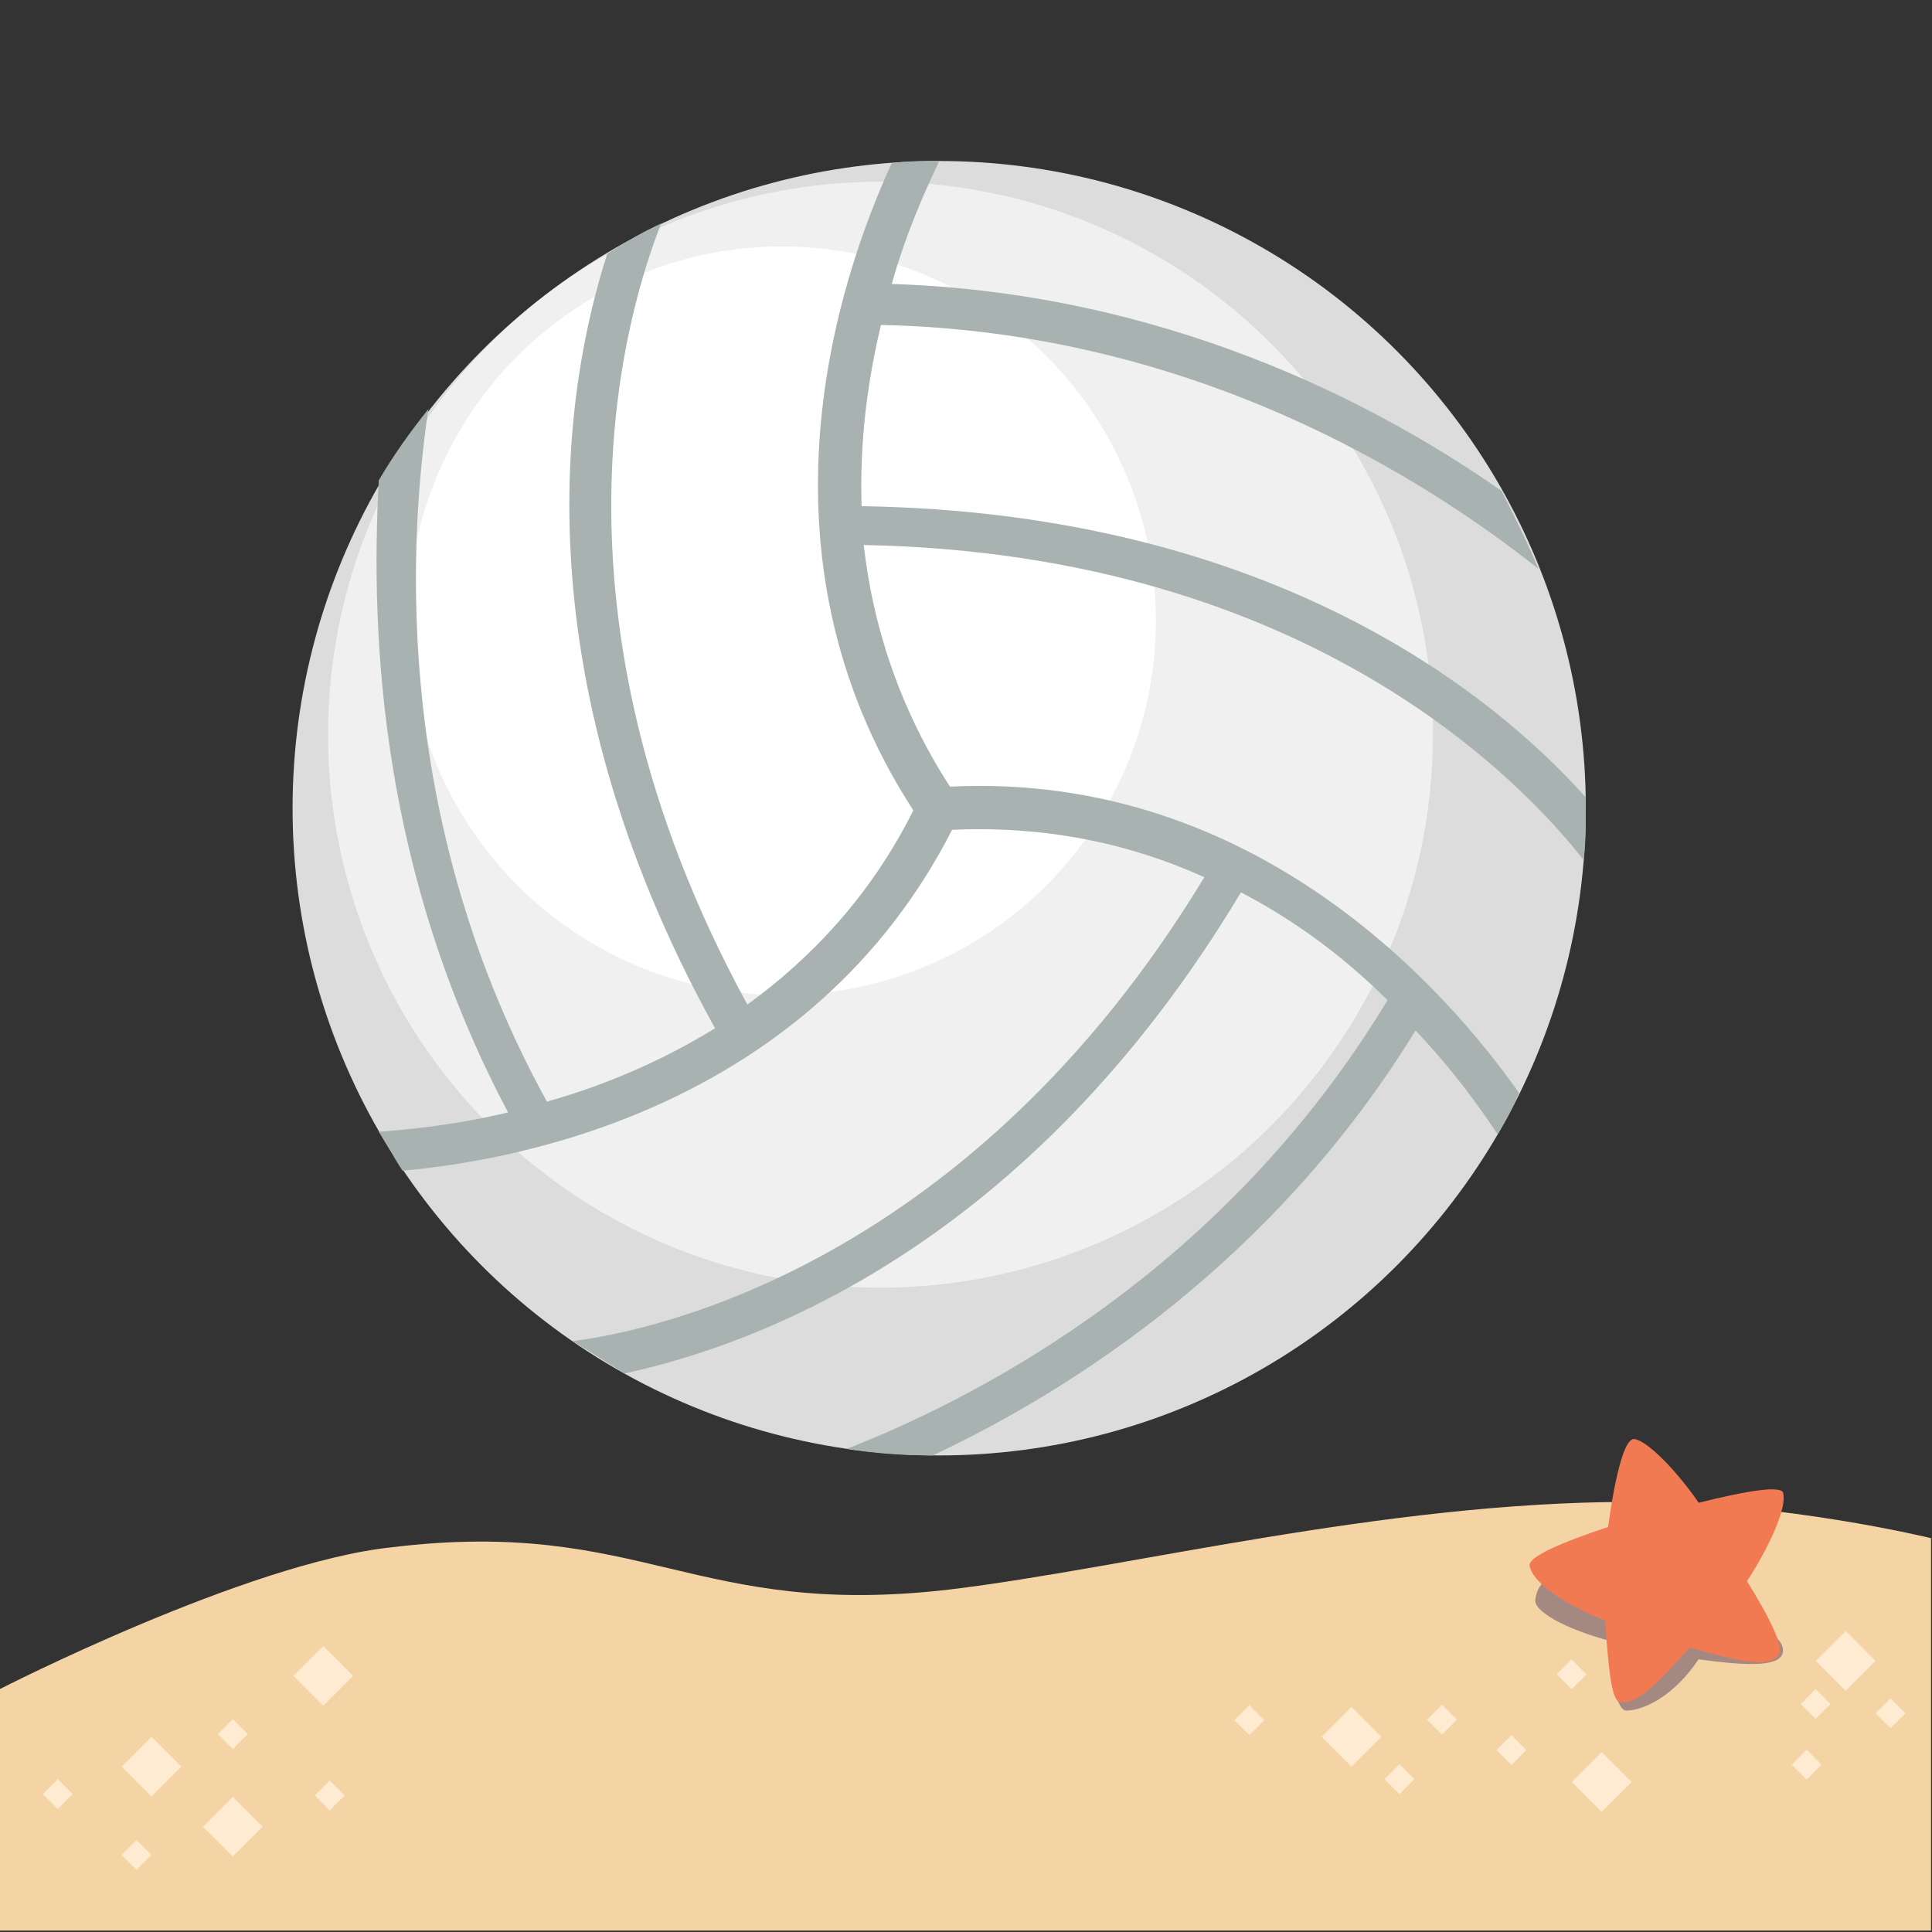 <?xml version="1.0" encoding="UTF-8"?>
<svg width="96" height="96" version="1.1" viewBox="0 0 96 96" xmlns="http://www.w3.org/2000/svg">
 <rect x="0" y="0" width="96" height="96" fill="#333333" stroke="none"/>
 <g transform="matrix(8.187 0 0 8.189 -221.72 -2115.6)">
  <path d="m36.97 267.46c-1.484 0-3.059 0.403-4.121 0.531-1.557 0.183-1.868-0.44-3.388-0.256-0.879 0.092-2.381 0.861-2.381 0.861v1.465h11.722v-2.381s-0.897-0.22-1.831-0.22" fill="#f4d4a5" stroke-width=".093"/>
  <g transform="matrix(.183 0 0 .183 27.08 258.34)" fill="#ffebd2" stroke-width=".51">
   <path transform="matrix(.707 -.707 .707 .707 -39.929 20.718)" d="m4.3 57.9h1.4v1.4h-1.4z"/>
   <path transform="matrix(.707 -.707 .707 .707 -40.556 23.204)" d="m7 59.9h1.4v1.4h-1.4z"/>
   <path transform="matrix(.707 -.707 .707 .707 -38.435 22.325)" d="m7.4 57.2h0.7v0.7h-0.7z"/>
   <path transform="matrix(.707 -.707 .707 .707 -38.897 25.209)" d="m10.6 59.2h0.7v0.7h-0.7z"/>
   <path transform="matrix(.707 -.707 .707 .707 -42.197 21.242)" d="m4.2 61.2h0.7v0.7h-0.7z"/>
   <path transform="matrix(.707 -.707 .707 .707 -41.552 18.8)" d="m1.6 59.2h0.7v0.7h-0.7z"/>
   <path transform="matrix(.707 -.707 .707 .707 -36.142 23.86)" d="m10 54.9h1.4v1.4h-1.4z"/>
   <path transform="matrix(.707 -.707 .707 .707 -28.196 46.043)" d="m41.1 56.7h0.7v0.7h-0.7z"/>
   <path transform="matrix(.707 -.707 .707 .707 -28.165 50.12)" d="m46.1 58.7h0.7v0.7h-0.7z"/>
   <path transform="matrix(.707 -.707 .707 .707 -26.329 50.551)" d="m47.5 56.7h0.7v0.7h-0.7z"/>
   <path transform="matrix(.707 -.707 .707 .707 -26.359 52.479)" d="m49.8 57.7h0.7v0.7h-0.7z"/>
   <path transform="matrix(.707 -.707 .707 .707 -24.011 53.148)" d="m51.8 55.2h0.7v0.7h-0.7z"/>
   <path transform="matrix(.707 -.707 .707 .707 -21.846 61.014)" d="m62.4 56.5h0.7v0.7h-0.7z"/>
   <path transform="matrix(.707 -.707 .707 .707 -23.849 59.539)" d="m59.6 58.2h0.7v0.7h-0.7z"/>
   <path transform="matrix(.707 -.707 .707 .707 -22.352 59.153)" d="m59.9 56.2h0.7v0.7h-0.7z"/>
   <path transform="matrix(.707 -.707 .707 .707 -27.563 48.574)" d="m44.1 56.9h1.4v1.4h-1.4z"/>
   <path transform="matrix(.707 -.707 .707 .707 -20.999 59.421)" d="m60.5 54.4h1.4v1.4h-1.4z"/>
   <path transform="matrix(.707 -.707 .707 .707 -26.193 54.88)" d="m52.4 58.4h1.4v1.4h-1.4z"/>
  </g>
  <path d="m37.904 268.36c0 0.11-0.238 0.092-0.513 0.055-0.147 0.22-0.33 0.311-0.44 0.311-0.055 0-0.11-0.22-0.092-0.421-0.275-0.073-0.476-0.183-0.458-0.256 0.055-0.458 1.52 0.092 1.502 0.311" fill="#a38982" stroke-width=".093"/>
  <path d="m36.989 267.08c0.055-0.018 0.238 0.147 0.403 0.385 0.293-0.073 0.513-0.11 0.513-0.055 0.018 0.073-0.055 0.275-0.22 0.531 0.147 0.238 0.238 0.421 0.183 0.458-0.073 0.073-0.256 0.018-0.531-0.055-0.183 0.201-0.311 0.348-0.421 0.33-0.055 0-0.073-0.22-0.092-0.494-0.275-0.11-0.44-0.238-0.458-0.33-0.018-0.055 0.201-0.147 0.476-0.238 0.037-0.275 0.092-0.513 0.147-0.531" fill="#f27a52" stroke-width=".093"/>
 </g>
 <g transform="matrix(1.071 0 0 1.072 12.396 5.856)" stroke-width=".723">
  <circle cx="32" cy="32" r="30" fill="#dcdcdc"/>
  <circle cx="29.276" cy="28.591" r="25.631" fill="#f0f0f0"/>
  <circle cx="24.702" cy="23.31" r="17.351" fill="#fff"/>
  <path d="m28.4 18c-0.1-3.1 0.3-5.9 0.9-8.4 14.5 0.3 25.2 7.1 30.5 11.3-0.5-1.2-1.1-2.4-1.7-3.6-6-4.2-15.8-9.2-28.3-9.6 0.7-2.5 1.6-4.4 2.2-5.7h-0.1c-0.7 0-1.4 0-2.1 0.1-2.4 5.2-6.8 18 1 30-2 4-4.8 6.9-7.7 9-10-18.3-5.5-32.4-4-36.2-0.9 0.4-1.7 0.9-2.5 1.4-1.9 5.9-4.3 19.1 5 35.9-2.6 1.6-5.3 2.7-7.8 3.4-7-12.7-6.5-25.4-5.5-32.1-0.8 1-1.6 2.1-2.3 3.3-0.4 7.3 0.1 18.2 6 29.3-2.5 0.6-4.7 0.8-6 0.9 0.4 0.6 0.7 1.2 1.1 1.8 5.7-0.5 19-3.1 25.5-15.8 4.5-0.2 8.4 0.7 11.7 2.2-10.8 17.8-25.3 21-29.3 21.5l2.4 1.5c6-1.3 18.7-5.8 28.6-22.3 2.7 1.4 5 3.2 6.8 5-7.5 12.4-18.7 18.3-25.1 20.8 1.3 0.2 2.6 0.3 4 0.3 6.6-3.1 15.9-9.1 22.4-19.7 1.8 1.9 3 3.6 3.8 4.8 0.4-0.6 0.7-1.2 1-1.9-3.3-4.7-12.2-14.9-26.4-14.2-2.4-3.7-3.6-7.6-4-11.2 20.9 0.4 30.8 11.3 33.4 14.6 0.1-0.8 0.1-1.6 0.1-2.4v-0.5c-4.1-4.6-14.4-13.2-33.6-13.5" fill="#a7b2b1"/>
 </g>
</svg>
